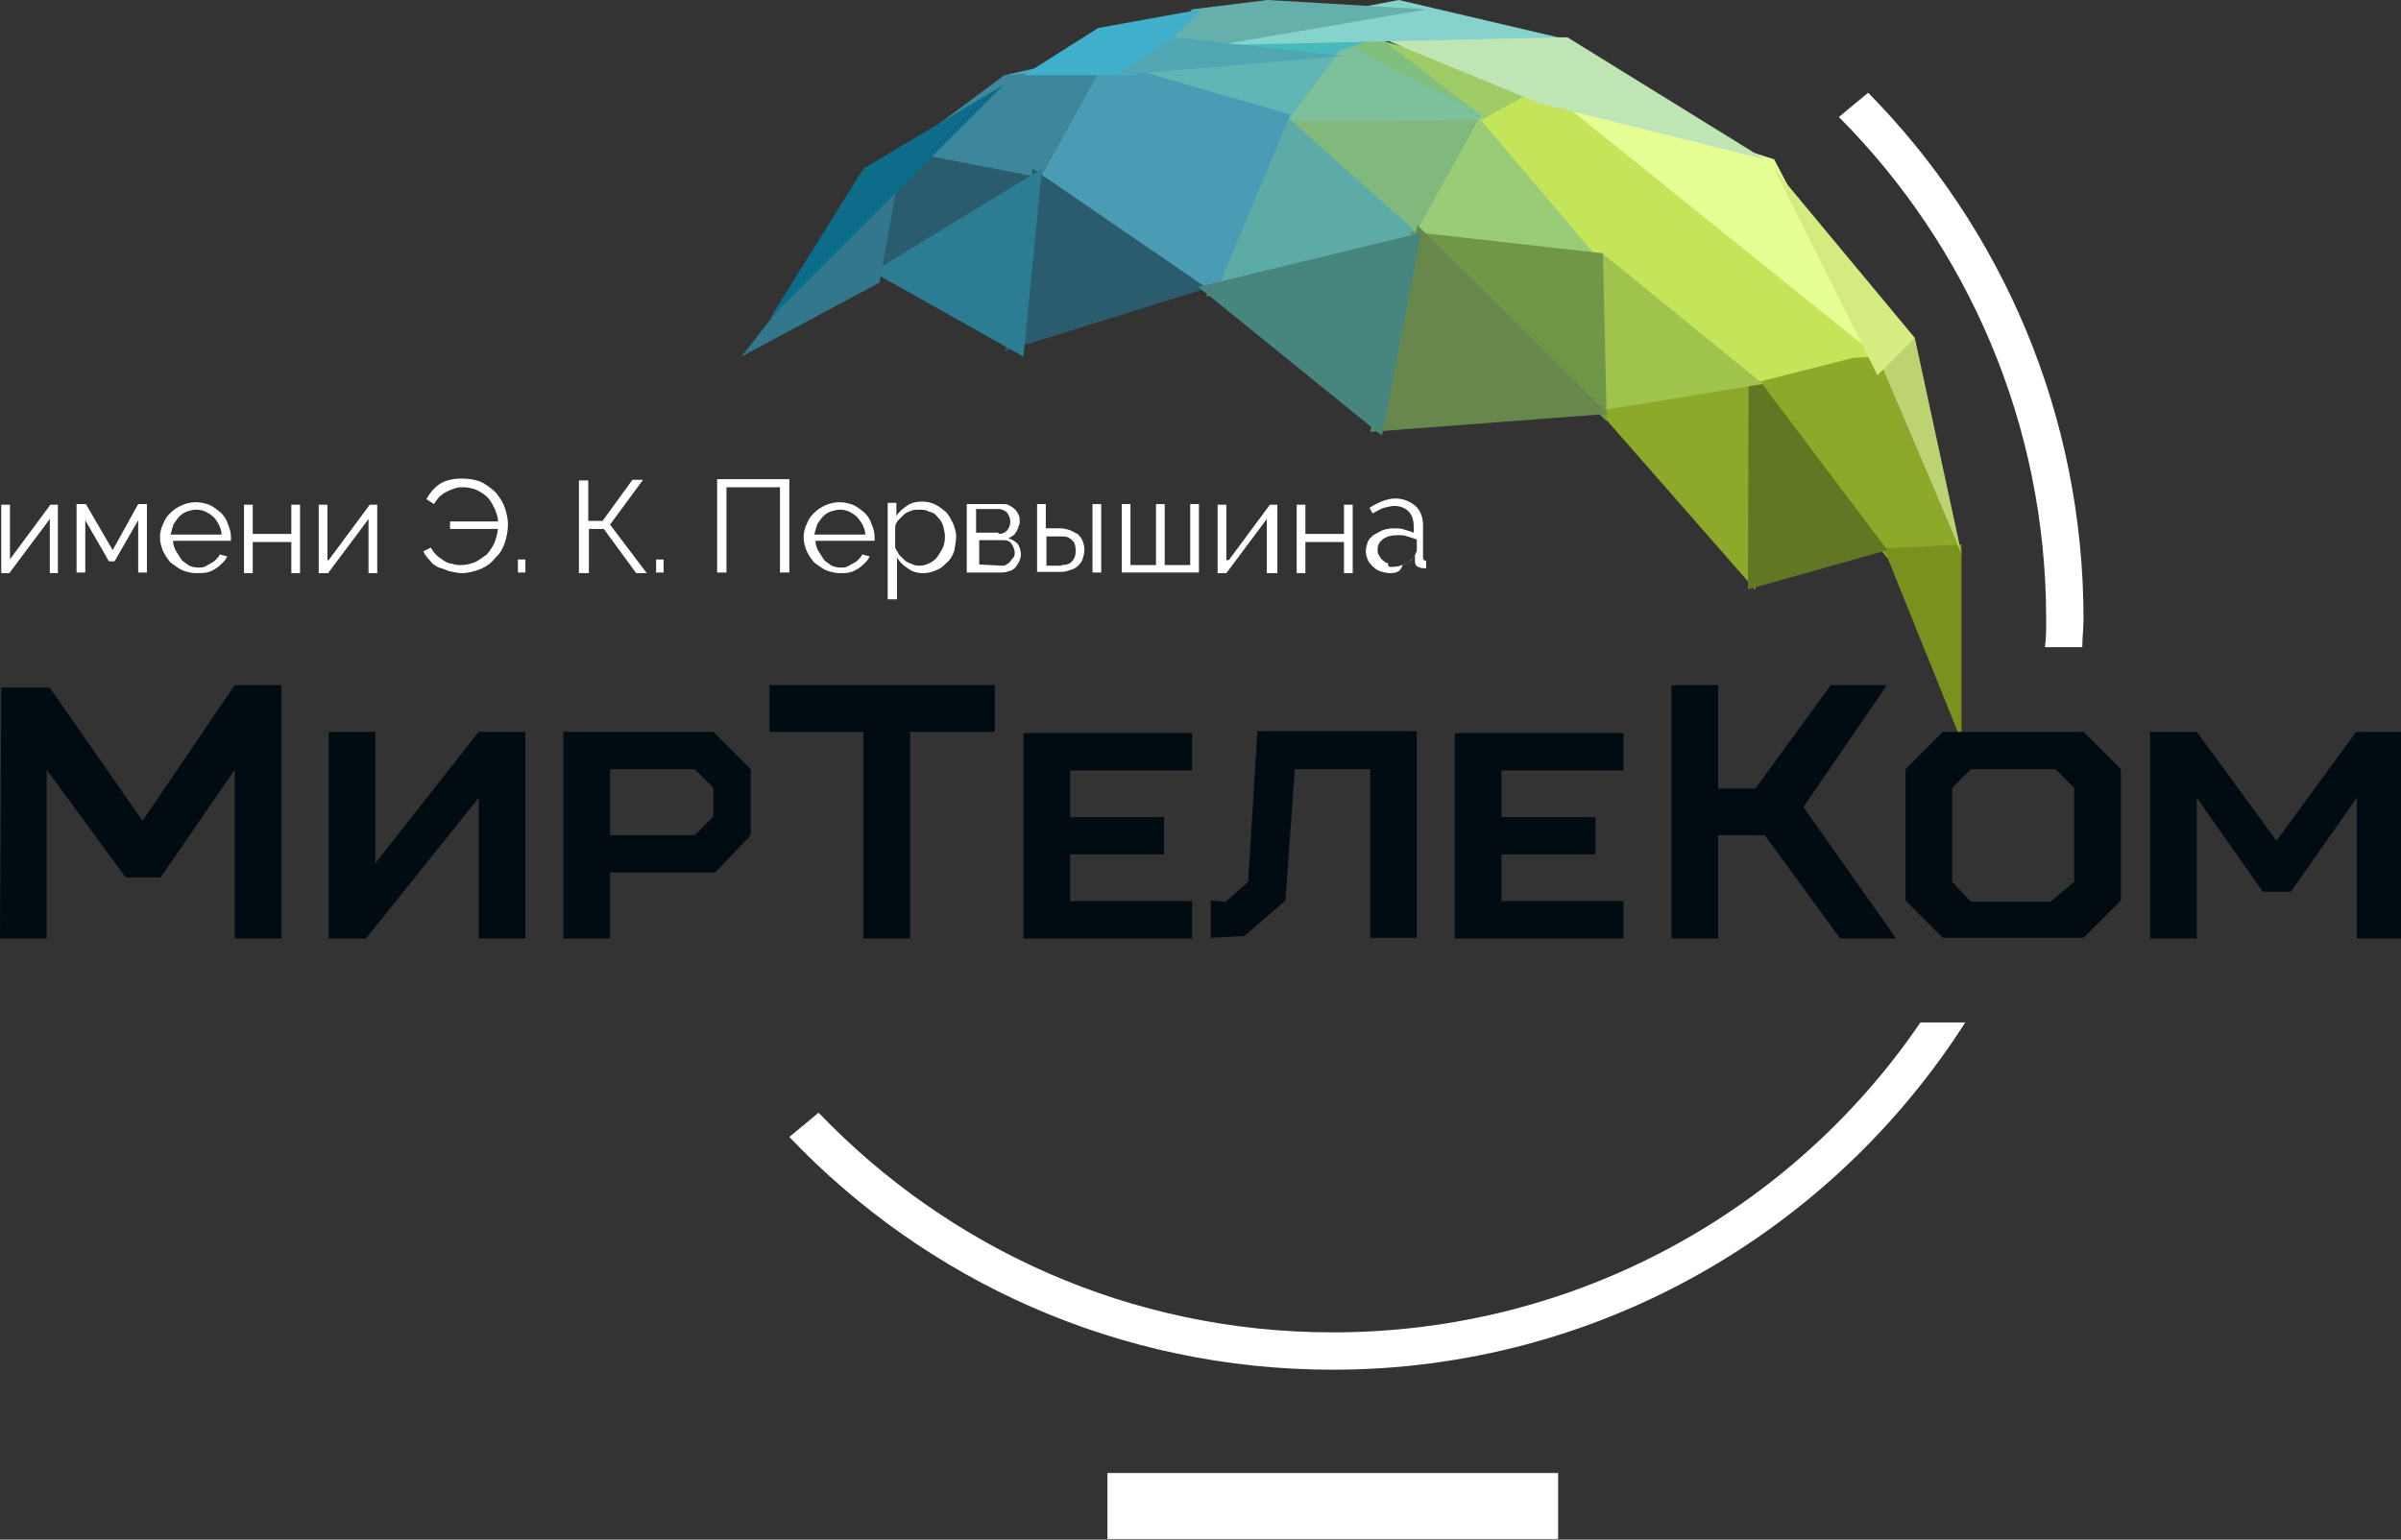 <?xml version="1.0" encoding="utf-8"?>
<!-- Generator: Adobe Illustrator 22.0.1, SVG Export Plug-In . SVG Version: 6.00 Build 0)  -->
<svg version="1.1" id="Слой_1" xmlns="http://www.w3.org/2000/svg" xmlns:xlink="http://www.w3.org/1999/xlink" x="0px" y="0px"
	 viewBox="0 0 385.7 247.4" style="enable-background:new 0 0 385.7 247.4;" xml:space="preserve">
<rect x="0" y="0" width="385.7" height="247.4" fill="#333333" stroke="none"/>
<style type="text/css">
	.st0{fill:#9FCC67;}
	.st1{fill:#82BF7F;}
	.st2{fill:#7CC09C;}
	.st3{fill:#C4E55A;}
	.st4{fill:#8DA929;}
	.st5{fill:#7A921D;}
	.st6{fill:#617723;}
	.st7{fill:#62B5B5;}
	.st8{fill:#47BABB;}
	.st9{fill:#81B97D;}
	.st10{fill:#9ACC78;}
	.st11{fill:#5DABA7;}
	.st12{fill:#4CA7BC;}
	.st13{fill:#3D869B;}
	.st14{fill:#499CB3;}
	.st15{fill:#2A5C6E;}
	.st16{fill:#BDD371;}
	.st17{fill:#E6FF95;}
	.st18{fill:#D5ED80;}
	.st19{fill:#BFE5B4;}
	.st20{fill:#86D2CC;}
	.st21{fill:#65B0AA;}
	.st22{fill:#3FAFCB;}
	.st23{fill:#9FC34D;}
	.st24{fill:#709748;}
	.st25{fill:#68874C;}
	.st26{fill:#46867F;}
	.st27{fill:#2C7D94;}
	.st28{fill:#32778B;}
	.st29{fill:#0C6C89;}
	.st30{fill:#51A6B3;}
	.st31{fill:#FFFFFF;}
	.st32{enable-background:new    ;}
	.st33{fill:#010C12;}
</style>
<g id="Background_xA0_Image_1_">
</g>
<g id="Group_1_1_">
	<g id="Shape_11">
		<g>
			<polygon class="st0" points="220.1,6 237.9,19.3 248.8,14.2 			"/>
		</g>
	</g>
	<g id="Shape_12">
		<g>
			<polygon class="st1" points="221.6,6 215.2,7.4 241.3,21.1 			"/>
		</g>
	</g>
	<g id="Shape_13">
		<g>
			<polygon class="st2" points="215,6.5 204.5,20.7 240.5,19.6 			"/>
		</g>
	</g>
	<g id="Shape_25">
		<g>
			<polygon class="st3" points="300.5,55.9 281.1,35.7 296.4,58.1 314.8,88.4 			"/>
		</g>
	</g>
	<g id="Shape_26">
		<g>
			<polygon class="st4" points="301.6,57.3 279.1,58.4 303.1,89.6 315.1,89 			"/>
		</g>
	</g>
	<g id="Shape_29">
		<g>
			<polygon class="st4" points="255.9,65 282,94.8 282.1,60.3 			"/>
		</g>
	</g>
	<g id="Shape_27">
		<g>
			<polygon class="st5" points="315.1,87.5 302.6,88.1 315.1,119.1 			"/>
		</g>
	</g>
	<g id="Shape_28">
		<g>
			<polygon class="st6" points="280.9,58.8 280.8,94.7 303.2,88.4 			"/>
		</g>
	</g>
	<g id="Shape_14">
		<g>
			<polygon class="st7" points="178.7,11.3 205.8,20.8 216.4,6.6 			"/>
		</g>
	</g>
	<g id="Shape_37">
		<g>
			<polygon class="st8" points="190,6 212.6,9 221.6,6 			"/>
		</g>
	</g>
	<g id="Shape_19">
		<g>
			<polygon class="st9" points="206,19.5 228.1,38.8 237.9,19.3 			"/>
		</g>
	</g>
	<g id="Shape_20">
		<g>
			<polygon class="st10" points="238.1,18.1 226.8,38.6 257.4,40.7 			"/>
		</g>
	</g>
	<g id="Shape_21">
		<g>
			<polygon class="st11" points="206.1,18.2 193.8,47.6 229.3,38.9 			"/>
		</g>
	</g>
	<g id="Shape_16">
		<g>
			<polygon class="st12" points="161.3,12.1 184,11.8 188.5,6 			"/>
		</g>
	</g>
	<g id="Shape_17">
		<g>
			<polygon class="st13" points="161.3,12.1 143.2,25.6 167.4,30.2 179.4,10.6 			"/>
		</g>
	</g>
	<g id="Shape_18">
		<g>
			<polygon class="st14" points="177.5,9.8 166.2,30.3 195,47.8 207.3,18.4 			"/>
		</g>
	</g>
	<g id="Shape_22">
		<g>
			<polygon class="st15" points="143.8,24 140.2,45.2 167.4,28.6 			"/>
		</g>
	</g>
	<g id="Shape_23">
		<g>
			<polygon class="st15" points="165.9,27.1 161.5,56.4 193.9,46.3 			"/>
		</g>
	</g>
	<g id="Shape_24">
		<g>
			<polygon class="st3" points="277.4,31.7 247.6,14 237.9,19.3 257.2,42.1 282,61.5 298.5,57.3 			"/>
		</g>
	</g>
	<g id="Shape_38">
		<g>
			<polygon class="st16" points="307.6,54.3 301.6,57.3 315.1,89 			"/>
		</g>
	</g>
	<g id="Shape_39">
		<g>
			<polygon class="st17" points="285,25.6 247.3,13.6 301.6,57.3 			"/>
		</g>
	</g>
	<g id="Shape_40">
		<g>
			<polygon class="st18" points="285,27.1 301.6,60.3 307.6,54.3 			"/>
		</g>
	</g>
	<g id="Shape_41">
		<g>
			<polygon class="st19" points="251.8,6 221.6,6 247.3,16.6 283.5,25.6 			"/>
		</g>
	</g>
	<g id="Shape_42">
		<g>
			<polygon class="st20" points="224.7,0 185.5,7.5 250.3,6 			"/>
		</g>
	</g>
	<g id="Shape_43">
		<g>
			<polygon class="st21" points="203.6,0 191.5,1.5 185.5,9 229.2,1.5 			"/>
		</g>
	</g>
	<g id="Shape_44">
		<g>
			<polygon class="st22" points="176.4,4.5 164.4,12.1 182.4,12.1 193,1.5 			"/>
		</g>
	</g>
	<g id="Shape_30">
		<g>
			<polygon class="st23" points="257.4,40.7 255.7,66.2 283.2,61.7 			"/>
		</g>
	</g>
	<g id="Shape_31">
		<g>
			<polygon class="st24" points="257.5,40.7 226.3,37.2 258.1,67.7 			"/>
		</g>
	</g>
	<g id="Shape_32">
		<g>
			<polygon class="st25" points="227.7,36.2 220.1,69.4 258.3,66.5 			"/>
		</g>
	</g>
	<g id="Shape_33">
		<g>
			<polygon class="st26" points="192.5,46.1 222,70 228.3,37.4 			"/>
		</g>
	</g>
	<g id="Shape_34">
		<g>
			<polygon class="st27" points="140.2,43.7 164.4,57.3 167.4,27.1 			"/>
		</g>
	</g>
	<g id="Shape_35">
		<g>
			<polygon class="st28" points="119.1,57.3 141.3,45.4 145.1,24.1 			"/>
		</g>
	</g>
	<g id="Shape_36">
		<g>
			<polygon class="st29" points="138.7,27.1 123.6,51.3 161.3,13.6 			"/>
		</g>
	</g>
	<g id="Shape_15">
		<g>
			<polygon class="st30" points="188.5,6 179.4,12.1 215.6,9 			"/>
		</g>
	</g>
</g>
<g id="имени_Э._К._Первышина">
	<g>
		<path class="st31" d="M1.5,90l6.6-8.9h1.2v11H8v-8.7l-6.5,8.7H0.2v-11h1.4V90z"/>
		<path class="st31" d="M18.1,88.4l4.1-7.4h1.4v11h-1.4v-8.4l-3.8,6.6h-0.9l-3.8-6.6V92h-1.4V81h1.5L18.1,88.4z"/>
		<path class="st31" d="M31.5,92.1c-0.8,0-1.5-0.2-2.3-0.5c-0.6-0.3-1.2-0.8-1.8-1.2c-0.5-0.6-0.9-1.2-1.2-1.8
			c-0.3-0.8-0.5-1.4-0.5-2.3c0-0.8,0.2-1.5,0.5-2.1c0.3-0.8,0.6-1.2,1.2-1.8c0.5-0.5,1.1-0.9,1.8-1.2c0.6-0.3,1.4-0.5,2.3-0.5
			c0.8,0,1.5,0.2,2.3,0.5c0.6,0.3,1.2,0.8,1.7,1.2c0.5,0.5,0.9,1.1,1.1,1.8c0.3,0.6,0.5,1.4,0.5,2.1c0,0.2,0,0.2,0,0.3s0,0.2,0,0.3
			h-9.3c0,0.6,0.2,1.2,0.5,1.7c0.3,0.5,0.6,0.9,0.9,1.4c0.3,0.3,0.8,0.6,1.2,0.9c0.5,0.2,0.9,0.3,1.5,0.3c0.3,0,0.8,0,1.1-0.2
			c0.3-0.2,0.6-0.3,0.9-0.5c0.3-0.2,0.6-0.3,0.8-0.6c0.3-0.3,0.5-0.5,0.6-0.8l1.2,0.3c-0.2,0.5-0.5,0.8-0.8,1.1
			c-0.3,0.3-0.6,0.6-1.1,0.9c-0.5,0.3-0.9,0.5-1.4,0.6C32.6,92.1,32,92.1,31.5,92.1z M35.6,85.9c0-0.6-0.2-1.1-0.5-1.7
			c-0.3-0.5-0.5-0.9-0.9-1.2c-0.3-0.3-0.8-0.6-1.2-0.8c-0.5-0.2-0.9-0.3-1.5-0.3s-1.1,0.2-1.5,0.3c-0.5,0.2-0.9,0.5-1.2,0.8
			c-0.3,0.3-0.6,0.8-0.9,1.2c-0.2,0.5-0.3,1.1-0.5,1.7H35.6z"/>
		<path class="st31" d="M40.6,85.8h6.2v-4.7h1.4v11h-1.4v-5h-6.2v5h-1.4v-11h1.4V85.8z"/>
		<path class="st31" d="M52.8,90l6.6-8.9h1.2v11h-1.4v-8.7l-6.5,8.7h-1.5v-11h1.4V90H52.8z"/>
		<path class="st31" d="M74.2,92.1c-0.6,0-1.4-0.2-2-0.3c-0.6-0.2-1.2-0.5-1.7-0.6c-0.6-0.3-1.1-0.6-1.4-1.1
			c-0.5-0.5-0.8-0.9-1.1-1.5l1.2-0.6c0.3,0.5,0.6,0.9,0.9,1.2c0.3,0.3,0.8,0.6,1.2,0.9c0.5,0.3,0.9,0.5,1.4,0.5
			c0.5,0.2,0.9,0.2,1.4,0.2c0.8,0,1.5-0.2,2.3-0.5c0.6-0.3,1.2-0.8,1.8-1.2c0.5-0.6,0.9-1.2,1.2-1.8c0.3-0.8,0.5-1.5,0.6-2.3h-7.7
			v-1.2h7.7c0-0.8-0.3-1.4-0.5-2c-0.3-0.6-0.6-1.2-1.1-1.8c-0.5-0.5-1.1-0.9-1.7-1.2c-0.6-0.3-1.5-0.5-2.3-0.5c-0.5,0-0.9,0-1.4,0.2
			c-0.5,0.2-0.9,0.3-1.2,0.5c-0.5,0.2-0.8,0.5-1.2,0.8c-0.3,0.3-0.6,0.8-0.9,1.2l-1.2-0.8c0.5-0.9,1.2-1.8,2.1-2.4
			c0.9-0.6,2.1-0.9,3.6-0.9c1.2,0,2.3,0.2,3.2,0.6c0.9,0.5,1.7,1.1,2.3,1.7c0.6,0.8,1.1,1.5,1.4,2.4c0.3,0.9,0.5,1.8,0.5,2.7
			c0,0.9-0.2,2-0.5,2.9c-0.3,0.9-0.8,1.8-1.5,2.4c-0.6,0.8-1.4,1.4-2.3,1.8C76.3,91.8,75.2,92.1,74.2,92.1z"/>
		<path class="st31" d="M83.2,92v-2.1h1.2V92H83.2z"/>
		<path class="st31" d="M94.5,83.7h2.3l4.8-6.6h1.7L98,84.3l5.9,7.8h-1.7L97,85h-2.4v7.1H93V77.2h1.5L94.5,83.7L94.5,83.7z"/>
		<path class="st31" d="M105.4,92v-2.1h1.2V92H105.4z"/>
		<path class="st31" d="M115.2,77h11.6V92h-1.5V78.3h-8.6V92h-1.5V77z"/>
		<path class="st31" d="M134.9,92.1c-0.8,0-1.5-0.2-2.3-0.5c-0.6-0.3-1.2-0.8-1.8-1.2c-0.5-0.6-0.9-1.2-1.2-1.8
			c-0.3-0.8-0.5-1.4-0.5-2.3c0-0.8,0.2-1.5,0.5-2.1c0.3-0.8,0.6-1.2,1.2-1.8c0.5-0.5,1.1-0.9,1.8-1.2c0.6-0.3,1.4-0.5,2.3-0.5
			c0.8,0,1.5,0.2,2.3,0.5c0.6,0.3,1.2,0.8,1.7,1.2c0.5,0.5,0.9,1.1,1.1,1.8c0.3,0.6,0.5,1.4,0.5,2.1c0,0.2,0,0.2,0,0.3s0,0.2,0,0.3
			H131c0,0.6,0.2,1.2,0.5,1.7c0.3,0.5,0.6,0.9,0.9,1.4c0.3,0.3,0.8,0.6,1.2,0.9c0.5,0.2,0.9,0.3,1.5,0.3c0.3,0,0.8,0,1.1-0.2
			c0.3-0.2,0.6-0.3,0.9-0.5c0.3-0.2,0.6-0.3,0.8-0.6c0.3-0.3,0.5-0.5,0.6-0.8l1.2,0.3c-0.2,0.5-0.5,0.8-0.8,1.1
			c-0.3,0.3-0.6,0.6-1.1,0.9c-0.5,0.3-0.9,0.5-1.4,0.6C136,92.1,135.4,92.1,134.9,92.1z M139,85.9c0-0.6-0.2-1.1-0.5-1.7
			c-0.3-0.5-0.6-0.9-0.9-1.2c-0.3-0.3-0.8-0.6-1.2-0.8c-0.5-0.2-0.9-0.3-1.5-0.3c-0.6,0-1.1,0.2-1.5,0.3c-0.5,0.2-0.9,0.5-1.2,0.8
			s-0.6,0.8-0.9,1.2c-0.2,0.5-0.3,1.1-0.5,1.7H139z"/>
		<path class="st31" d="M148.2,92.1c-0.9,0-1.8-0.3-2.4-0.8c-0.8-0.5-1.4-1.1-1.7-1.8v6.8h-1.5V80.8h1.4v2.1
			c0.5-0.8,1.1-1.2,1.8-1.7c0.8-0.5,1.5-0.6,2.4-0.6c0.8,0,1.5,0.2,2.1,0.5c0.6,0.3,1.2,0.8,1.7,1.2c0.5,0.6,0.8,1.2,1.1,1.8
			c0.3,0.8,0.5,1.4,0.5,2.1s-0.2,1.5-0.3,2.3c-0.3,0.8-0.6,1.4-1.1,1.8c-0.5,0.5-0.9,0.9-1.5,1.2C149.6,92,149,92.1,148.2,92.1z
			 M147.8,90.9c0.6,0,1.1-0.2,1.7-0.5c0.5-0.3,0.9-0.6,1.2-1.1c0.3-0.5,0.6-0.9,0.8-1.4c0.2-0.5,0.3-1.1,0.3-1.7s-0.2-1.2-0.3-1.7
			c-0.2-0.6-0.5-1.1-0.9-1.4c-0.3-0.5-0.8-0.8-1.4-0.9c-0.5-0.3-1.1-0.3-1.7-0.3c-0.3,0-0.8,0-1.2,0.2c-0.5,0.2-0.8,0.3-1.1,0.6
			c-0.3,0.3-0.6,0.6-0.9,0.9c-0.3,0.3-0.5,0.8-0.5,1.1v3.3c0.2,0.5,0.5,0.8,0.6,1.1c0.3,0.3,0.6,0.6,0.9,0.9
			c0.3,0.3,0.8,0.5,1.1,0.6C147,90.9,147.3,90.9,147.8,90.9z"/>
		<path class="st31" d="M161,81c0.5,0,0.8,0,1.1,0.2s0.6,0.3,0.9,0.6c0.3,0.3,0.5,0.6,0.6,0.9c0.2,0.3,0.2,0.6,0.2,1.1
			c0,0.3,0,0.5-0.2,0.8c0,0.3-0.2,0.5-0.3,0.8c-0.2,0.3-0.3,0.5-0.5,0.6c-0.2,0.2-0.5,0.3-0.8,0.5c0.6,0.2,1.1,0.5,1.5,0.9
			c0.3,0.5,0.5,1.1,0.5,1.7c0,0.5-0.2,0.9-0.3,1.2c-0.2,0.3-0.5,0.8-0.6,0.9c-0.3,0.3-0.6,0.5-1.1,0.6c-0.5,0.2-0.8,0.2-1.4,0.2
			h-5.3v-11h5.6V81z M160.4,85.8c0.6,0,1.1-0.2,1.4-0.6c0.3-0.3,0.5-0.9,0.5-1.4s-0.2-0.9-0.5-1.4c-0.3-0.3-0.8-0.6-1.4-0.6h-3.6
			v3.8h3.6V85.8z M160.9,90.9c0.3,0,0.6,0,0.8-0.2c0.3-0.2,0.5-0.3,0.6-0.5c0.2-0.2,0.3-0.5,0.5-0.6c0.2-0.3,0.2-0.5,0.2-0.8
			c0-0.5-0.2-0.9-0.5-1.4c-0.3-0.5-0.8-0.6-1.4-0.6h-3.8v3.9L160.9,90.9L160.9,90.9z"/>
		<path class="st31" d="M166.6,81h1.4v3.9h2.4c0.5,0,1.1,0.2,1.5,0.3c0.5,0.2,0.9,0.5,1.2,0.6c0.3,0.3,0.6,0.6,0.8,1.1
			c0.2,0.5,0.3,0.9,0.3,1.5s-0.2,1.1-0.3,1.5c-0.2,0.5-0.5,0.8-0.8,1.1c-0.3,0.3-0.8,0.5-1.2,0.6c-0.5,0.2-0.9,0.3-1.5,0.3h-3.8V81z
			 M170.5,90.8c0.8,0,1.4-0.2,1.7-0.6c0.5-0.5,0.6-1.1,0.6-1.7c0-0.8-0.2-1.4-0.6-1.7c-0.5-0.5-0.9-0.6-1.7-0.6h-2.4v4.7h2.4V90.8z
			 M175.5,81h1.4v11h-1.4V81z"/>
		<path class="st31" d="M180.2,92V81h1.4v9.8h4.1V81h1.4v9.8h4.1V81h1.4v11H180.2z"/>
		<path class="st31" d="M197.4,90l6.6-8.9h1.2v11h-1.7v-8.7l-6.5,8.7h-1.4v-11h1.4V90H197.4z"/>
		<path class="st31" d="M209.7,85.8h6.2v-4.7h1.4v11h-1.4v-5h-6.2v5h-1.4v-11h1.4V85.8z"/>
		<path class="st31" d="M223.2,92.1c-0.5,0-1.1-0.2-1.5-0.3c-0.5-0.2-0.9-0.5-1.2-0.8c-0.3-0.3-0.6-0.6-0.8-1.1
			c-0.2-0.5-0.3-0.9-0.3-1.4s0.2-0.9,0.3-1.4c0.2-0.5,0.6-0.8,0.9-1.1c0.5-0.3,0.9-0.5,1.5-0.8c0.6-0.2,1.2-0.3,1.8-0.3
			c0.6,0,1.2,0,1.7,0.2c0.6,0.2,1.1,0.3,1.5,0.5v-1.1c0-0.9-0.3-1.8-0.8-2.3c-0.6-0.6-1.4-0.9-2.3-0.9c-0.6,0-1.2,0.2-1.7,0.3
			c-0.6,0.2-1.2,0.6-1.8,0.9l-0.5-0.9c1.4-0.9,2.9-1.5,4.1-1.5c1.4,0,2.4,0.5,3.3,1.2c0.8,0.8,1.2,1.8,1.2,3.2v5
			c0,0.5,0.2,0.6,0.5,0.6v1.2c-0.3,0-0.5,0-0.6,0c-0.3,0-0.6-0.2-0.9-0.3c-0.2-0.2-0.3-0.5-0.3-0.8v-0.9c-0.5,0.6-1.2,1.2-2,1.5
			C225,92,224.1,92.1,223.2,92.1z M223.6,91.1c0.8,0,1.5-0.2,2.1-0.5c0.6-0.3,1.1-0.6,1.4-1.1c0.2-0.2,0.2-0.3,0.3-0.5
			c0-0.2,0.2-0.3,0.2-0.5v-1.8c-0.5-0.2-0.9-0.3-1.5-0.5c-0.5-0.2-1.1-0.2-1.5-0.2c-1.1,0-1.8,0.2-2.4,0.6c-0.6,0.5-0.9,0.9-0.9,1.7
			c0,0.3,0,0.6,0.2,0.9c0.2,0.3,0.3,0.6,0.6,0.8c0.3,0.2,0.5,0.5,0.9,0.5C222.9,91.1,223.2,91.1,223.6,91.1z"/>
	</g>
</g>
<g id="МирТелеКом_copy_1_" class="st32">
	<g id="МирТелеКом_copy">
		<g>
			<path class="st33" d="M22.9,131.9L8,110.5H0.2L0,150.8h7.5v-27.1L20.2,141h5.6l11.9-17.3v27.1h7.5v-40.7h-7.5L22.9,131.9z
				 M60.3,138.7v-21.1h-7.5v33.2h6l18.1-22.6v22.6h7.5v-33.2h-7.5L60.3,138.7z M90.5,117.6v33.2H98v-10.6h16.9l5.7-6v-10.6l-6-6
				H90.5z M114.6,131.2l-3,3H98v-10.6h13.6l3,3V131.2z M123.6,117.6h15.1v33.2h7.5v-33.2h13.6v-7.5h-36.2V117.6z M164.4,150.8h27.1
				v-6h-19.6v-7.5H187v-6h-15.1v-7.5h19.6v-6h-27.1V150.8z M200.5,141.7l-3.6,3.2l-2.4-0.2v6l5.4-0.3l6.6-5.7l1.5-21.1h12.1v27.1
				h7.5v-33.2H202L200.5,141.7z M303.1,110.1h-9L282,126.7h-6v-16.6h-7.5v40.7h7.5v-16.6h7.5l12.1,16.6h9l-14.9-21.1L303.1,110.1z
				 M312.1,117.6l-6,6v21.1l6,6h22.6l6-6v-21.1l-6-6H312.1z M333.2,141.7l-3.8,3.2h-12.8l-3-3.2v-15.1l3-3h13.6l3,3V141.7z
				 M378.5,117.6l-12.8,17.5l-12.8-17.5h-7.5v33.2h7.5v-22.6l10.6,15.1h4.5l10.6-15.1v22.6h7.5v-33.2H378.5z M233.7,150.8h27.1v-6
				h-19.6v-7.5h15.1v-6h-15.1v-7.5h19.6v-6h-27.1V150.8z"/>
		</g>
	</g>
</g>
<g id="Rectangle_1_1_" class="st32">
	<g id="Rectangle_1">
		<g>
			<rect x="177.9" y="236.7" class="st31" width="72.4" height="10.6"/>
		</g>
	</g>
</g>
<g id="Ellipse_1_1_" class="st32">
	<g id="Ellipse_1">
		<g>
			<path class="st31" d="M214.1,214.1c-32.6,0-61.8-13.6-82.6-35.3l-4.7,3.9c22,23.1,52.9,37.4,87.3,37.4
				c42.7,0,80.2-22.3,101.6-55.8h-7.2C288,194.4,253.3,214.1,214.1,214.1z M300.1,14.9l-4.7,3.9C316,39.5,328.7,68,328.7,99.5
				c0,1.5,0,3-0.2,4.5h6c0-1.5,0.2-3,0.2-4.5C334.7,66.5,321.5,36.6,300.1,14.9z"/>
		</g>
	</g>
</g>
</svg>
